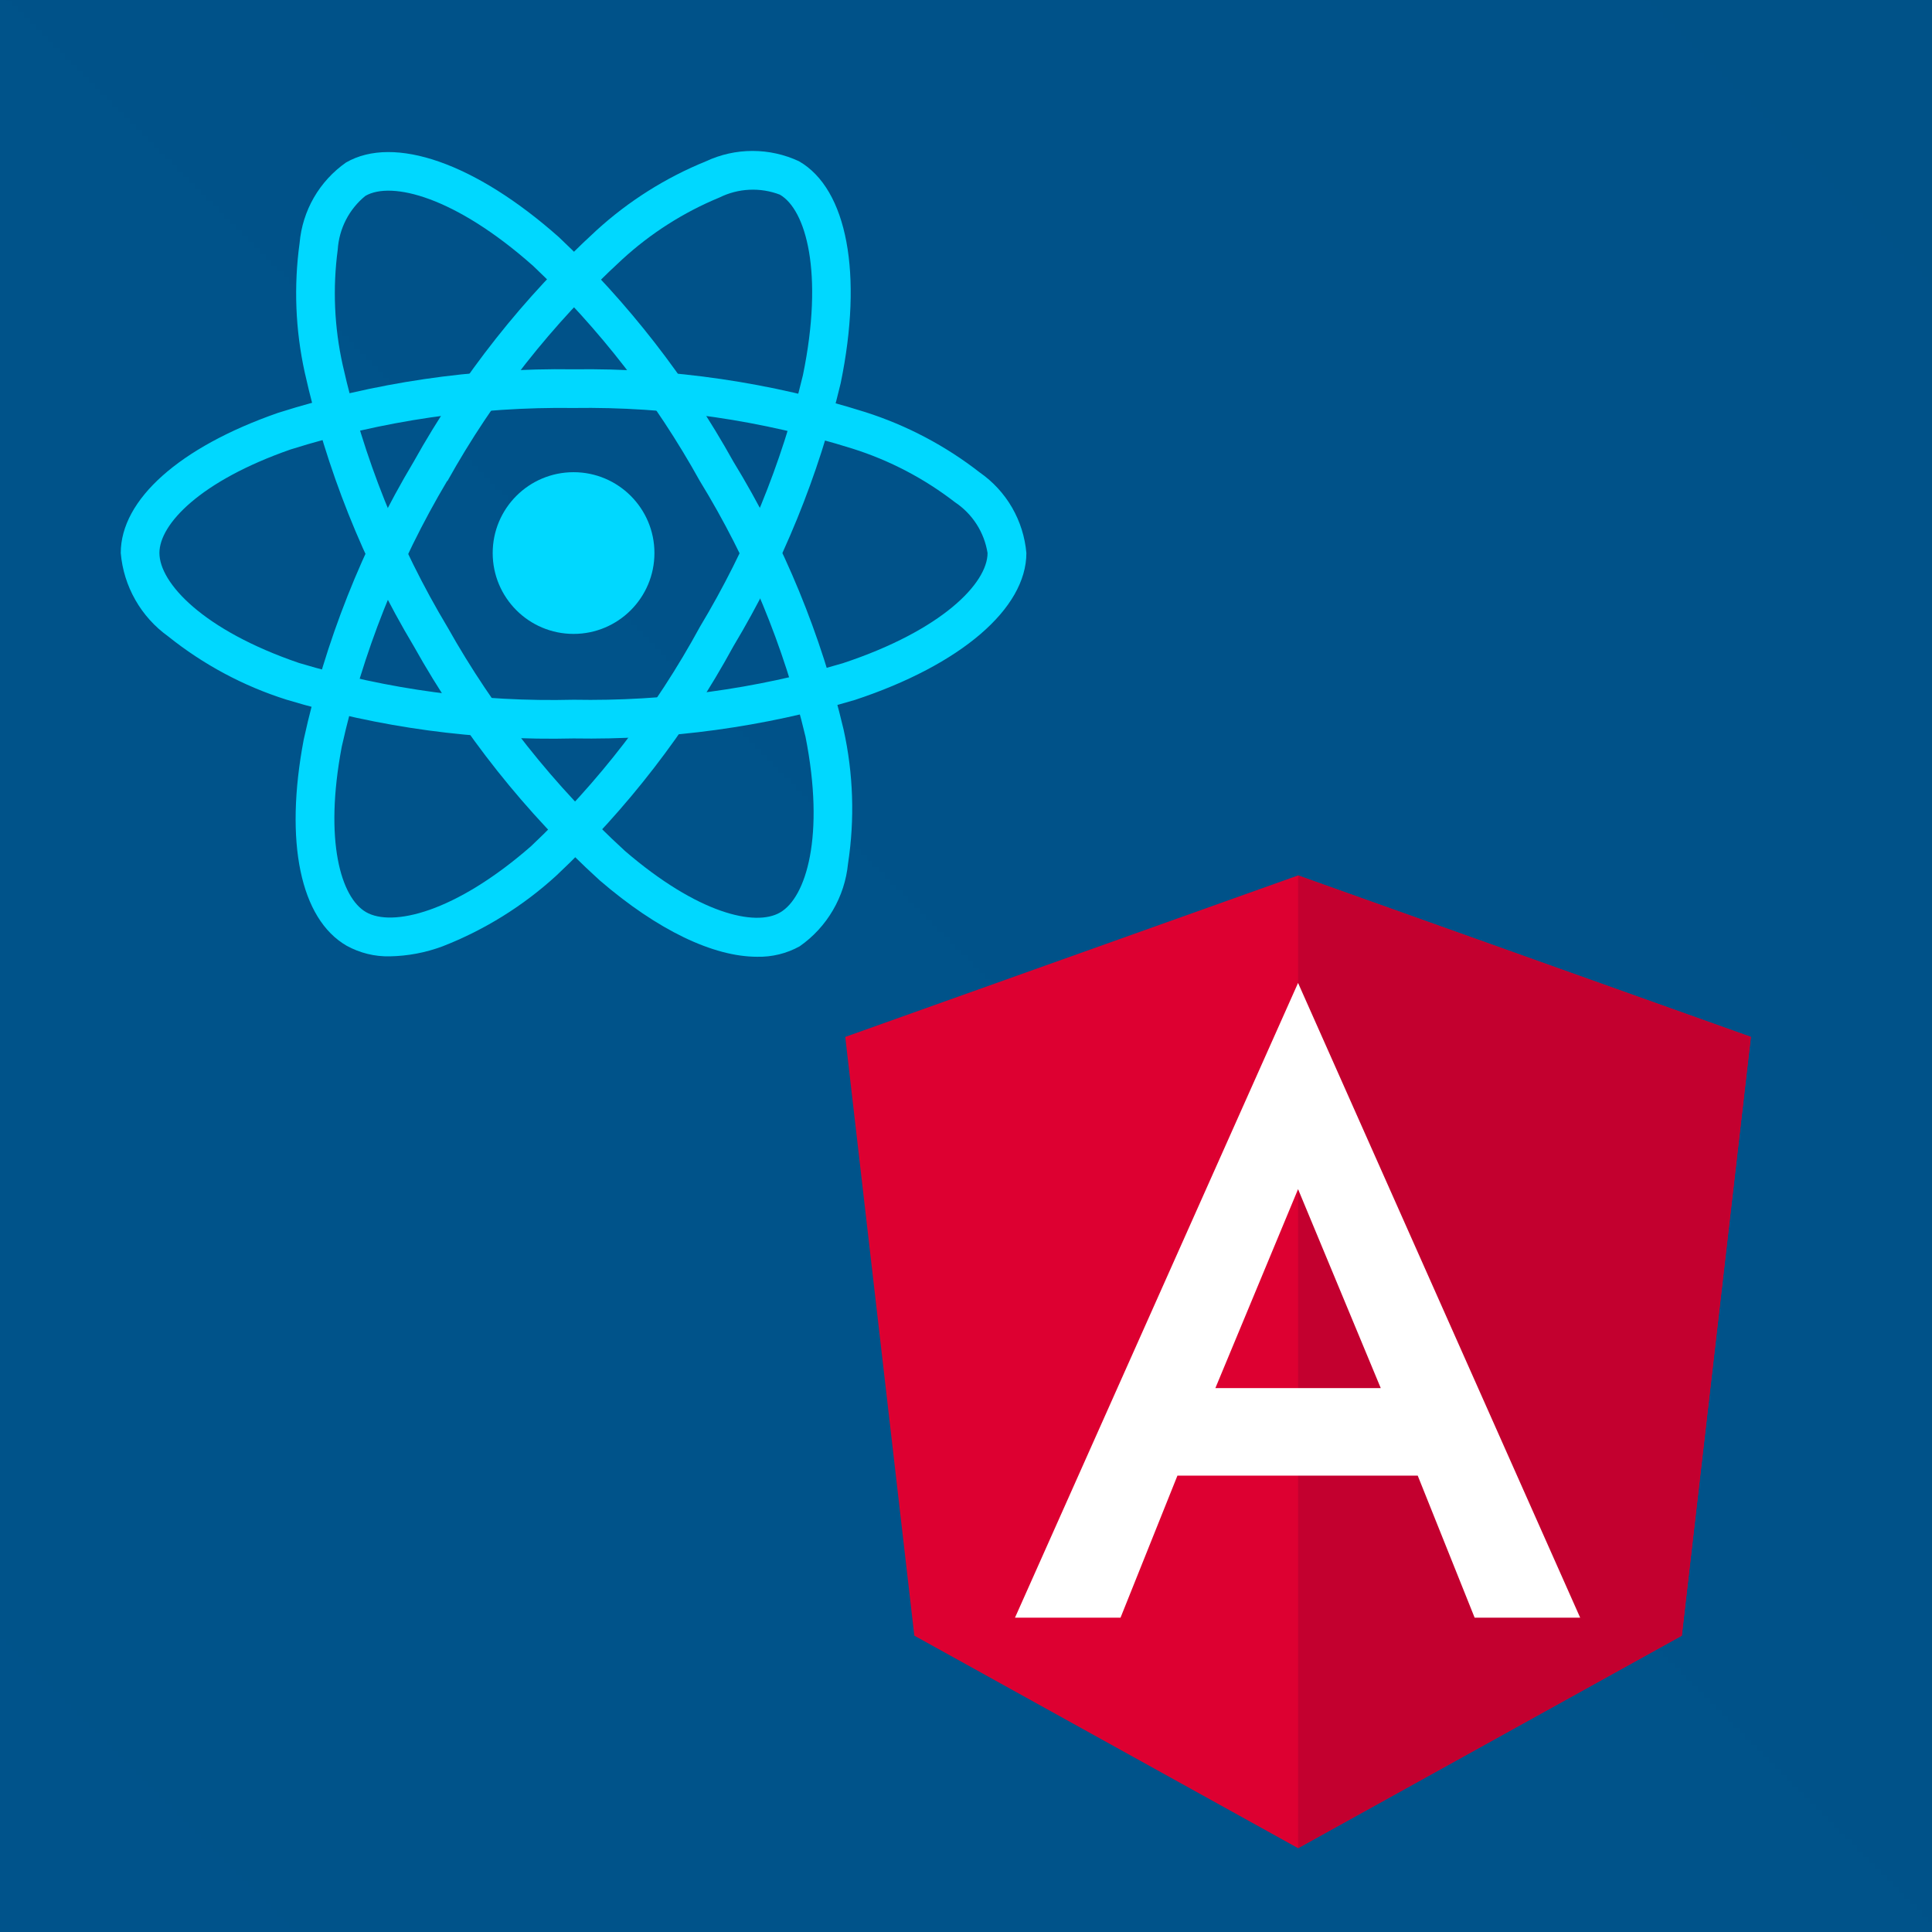 <svg width="64" height="64" viewBox="0 0 64 64" fill="none" xmlns="http://www.w3.org/2000/svg">
<rect x="0" y="0" width="64" height="64" fill="#808080" stroke="none"/>
<g clip-path="url(#clip0_3_14)">
<path fill-rule="evenodd" clip-rule="evenodd" d="M0 0H64V64H0V0Z" fill="url(#paint0_linear_3_14)"/>
<path d="M19 20.999C20.479 20.999 21.679 19.8 21.679 18.32C21.679 16.841 20.479 15.642 19 15.642C17.521 15.642 16.321 16.841 16.321 18.32C16.321 19.8 17.521 20.999 19 20.999Z" fill="#00D8FF"/>
<path d="M19 24.462C15.78 24.54 12.569 24.106 9.486 23.176C8.061 22.725 6.733 22.013 5.567 21.078C5.123 20.759 4.752 20.347 4.482 19.871C4.211 19.395 4.047 18.866 4 18.32C4 16.549 5.946 14.814 9.205 13.678C12.371 12.672 15.678 12.184 19 12.234C22.277 12.188 25.541 12.667 28.666 13.652C30.038 14.09 31.322 14.767 32.457 15.652C32.894 15.956 33.259 16.353 33.526 16.814C33.792 17.276 33.954 17.79 34 18.32C34 20.161 31.825 22.027 28.321 23.186C25.298 24.085 22.154 24.515 19 24.462ZM19 13.515C15.822 13.473 12.658 13.936 9.626 14.889C6.626 15.935 5.281 17.367 5.281 18.317C5.281 19.312 6.727 20.875 9.9 21.96C12.85 22.845 15.921 23.257 19 23.18C22.018 23.235 25.026 22.826 27.92 21.97C31.214 20.878 32.714 19.313 32.714 18.32C32.66 17.98 32.536 17.654 32.35 17.364C32.164 17.074 31.919 16.826 31.632 16.635C30.616 15.85 29.47 15.25 28.245 14.863C25.255 13.924 22.134 13.469 19 13.515Z" fill="#00D8FF"/>
<path d="M12.914 31.68C12.415 31.692 11.921 31.57 11.483 31.329C9.949 30.444 9.417 27.892 10.061 24.5C10.771 21.255 12.001 18.146 13.704 15.294C15.301 12.432 17.346 9.844 19.761 7.629C20.825 6.659 22.052 5.885 23.386 5.343C23.869 5.117 24.395 5 24.928 5C25.461 5 25.988 5.117 26.47 5.343C28.065 6.263 28.594 9.078 27.849 12.692C27.117 15.761 25.919 18.7 24.296 21.406C22.755 24.234 20.775 26.799 18.429 29.006C17.326 30.014 16.046 30.809 14.654 31.351C14.097 31.558 13.509 31.669 12.914 31.68ZM14.814 15.93C13.19 18.662 12.011 21.634 11.321 24.736C10.729 27.859 11.297 29.738 12.125 30.215C12.982 30.712 15.062 30.241 17.589 28.034C19.828 25.92 21.718 23.465 23.189 20.759C24.744 18.172 25.893 15.362 26.598 12.428C27.298 9.026 26.693 6.943 25.834 6.448C25.512 6.325 25.167 6.269 24.823 6.286C24.478 6.302 24.141 6.39 23.832 6.543C22.645 7.033 21.553 7.729 20.607 8.598C18.3 10.721 16.347 13.198 14.821 15.937L14.814 15.93Z" fill="#00D8FF"/>
<path d="M25.082 31.694C23.631 31.694 21.787 30.816 19.867 29.164C17.41 26.929 15.33 24.31 13.709 21.41C12.028 18.597 10.807 15.533 10.094 12.334C9.785 10.927 9.728 9.476 9.925 8.049C9.971 7.519 10.132 7.006 10.397 6.546C10.663 6.085 11.026 5.689 11.461 5.384C13.055 4.462 15.758 5.41 18.517 7.859C20.81 10.026 22.758 12.531 24.292 15.288C25.972 18.036 27.205 21.033 27.945 24.167C28.268 25.626 28.318 27.132 28.092 28.609C28.038 29.154 27.868 29.681 27.591 30.153C27.315 30.626 26.94 31.033 26.491 31.347C26.061 31.586 25.575 31.705 25.082 31.694ZM14.818 20.765C16.373 23.537 18.36 26.043 20.703 28.189C23.112 30.263 25.024 30.708 25.845 30.225C26.703 29.727 27.335 27.693 26.683 24.403C25.97 21.41 24.787 18.55 23.179 15.927C21.715 13.288 19.856 10.889 17.666 8.813C15.069 6.507 12.963 5.992 12.104 6.489C11.837 6.706 11.617 6.977 11.46 7.283C11.302 7.59 11.21 7.925 11.188 8.269C11.018 9.542 11.073 10.835 11.352 12.089C12.038 15.148 13.209 18.078 14.819 20.768L14.818 20.765Z" fill="#00D8FF"/>
<path d="M43 29L28 34.349L30.288 54.183L43 61.223L55.712 54.183L58 34.349L43 29Z" fill="#DD0031"/>
<path d="M43 29V32.577V32.561V48.882V61.223L55.712 54.183L58 34.349L43 29Z" fill="#C3002F"/>
<path d="M43 32.561L33.623 53.587H37.119L39.004 48.882H46.964L48.849 53.587H52.345L43 32.561ZM45.739 45.982H40.261L43 39.392L45.739 45.982Z" fill="white"/>
</g>
<defs>
<linearGradient id="paint0_linear_3_14" x1="0" y1="6400" x2="6400" y2="0" gradientUnits="userSpaceOnUse">
<stop stop-color="#0059FF"/>
<stop offset="1" stop-color="#004C14"/>
</linearGradient>
<clipPath id="clip0_3_14">
<rect width="64" height="64" fill="white"/>
</clipPath>
</defs>
</svg>
